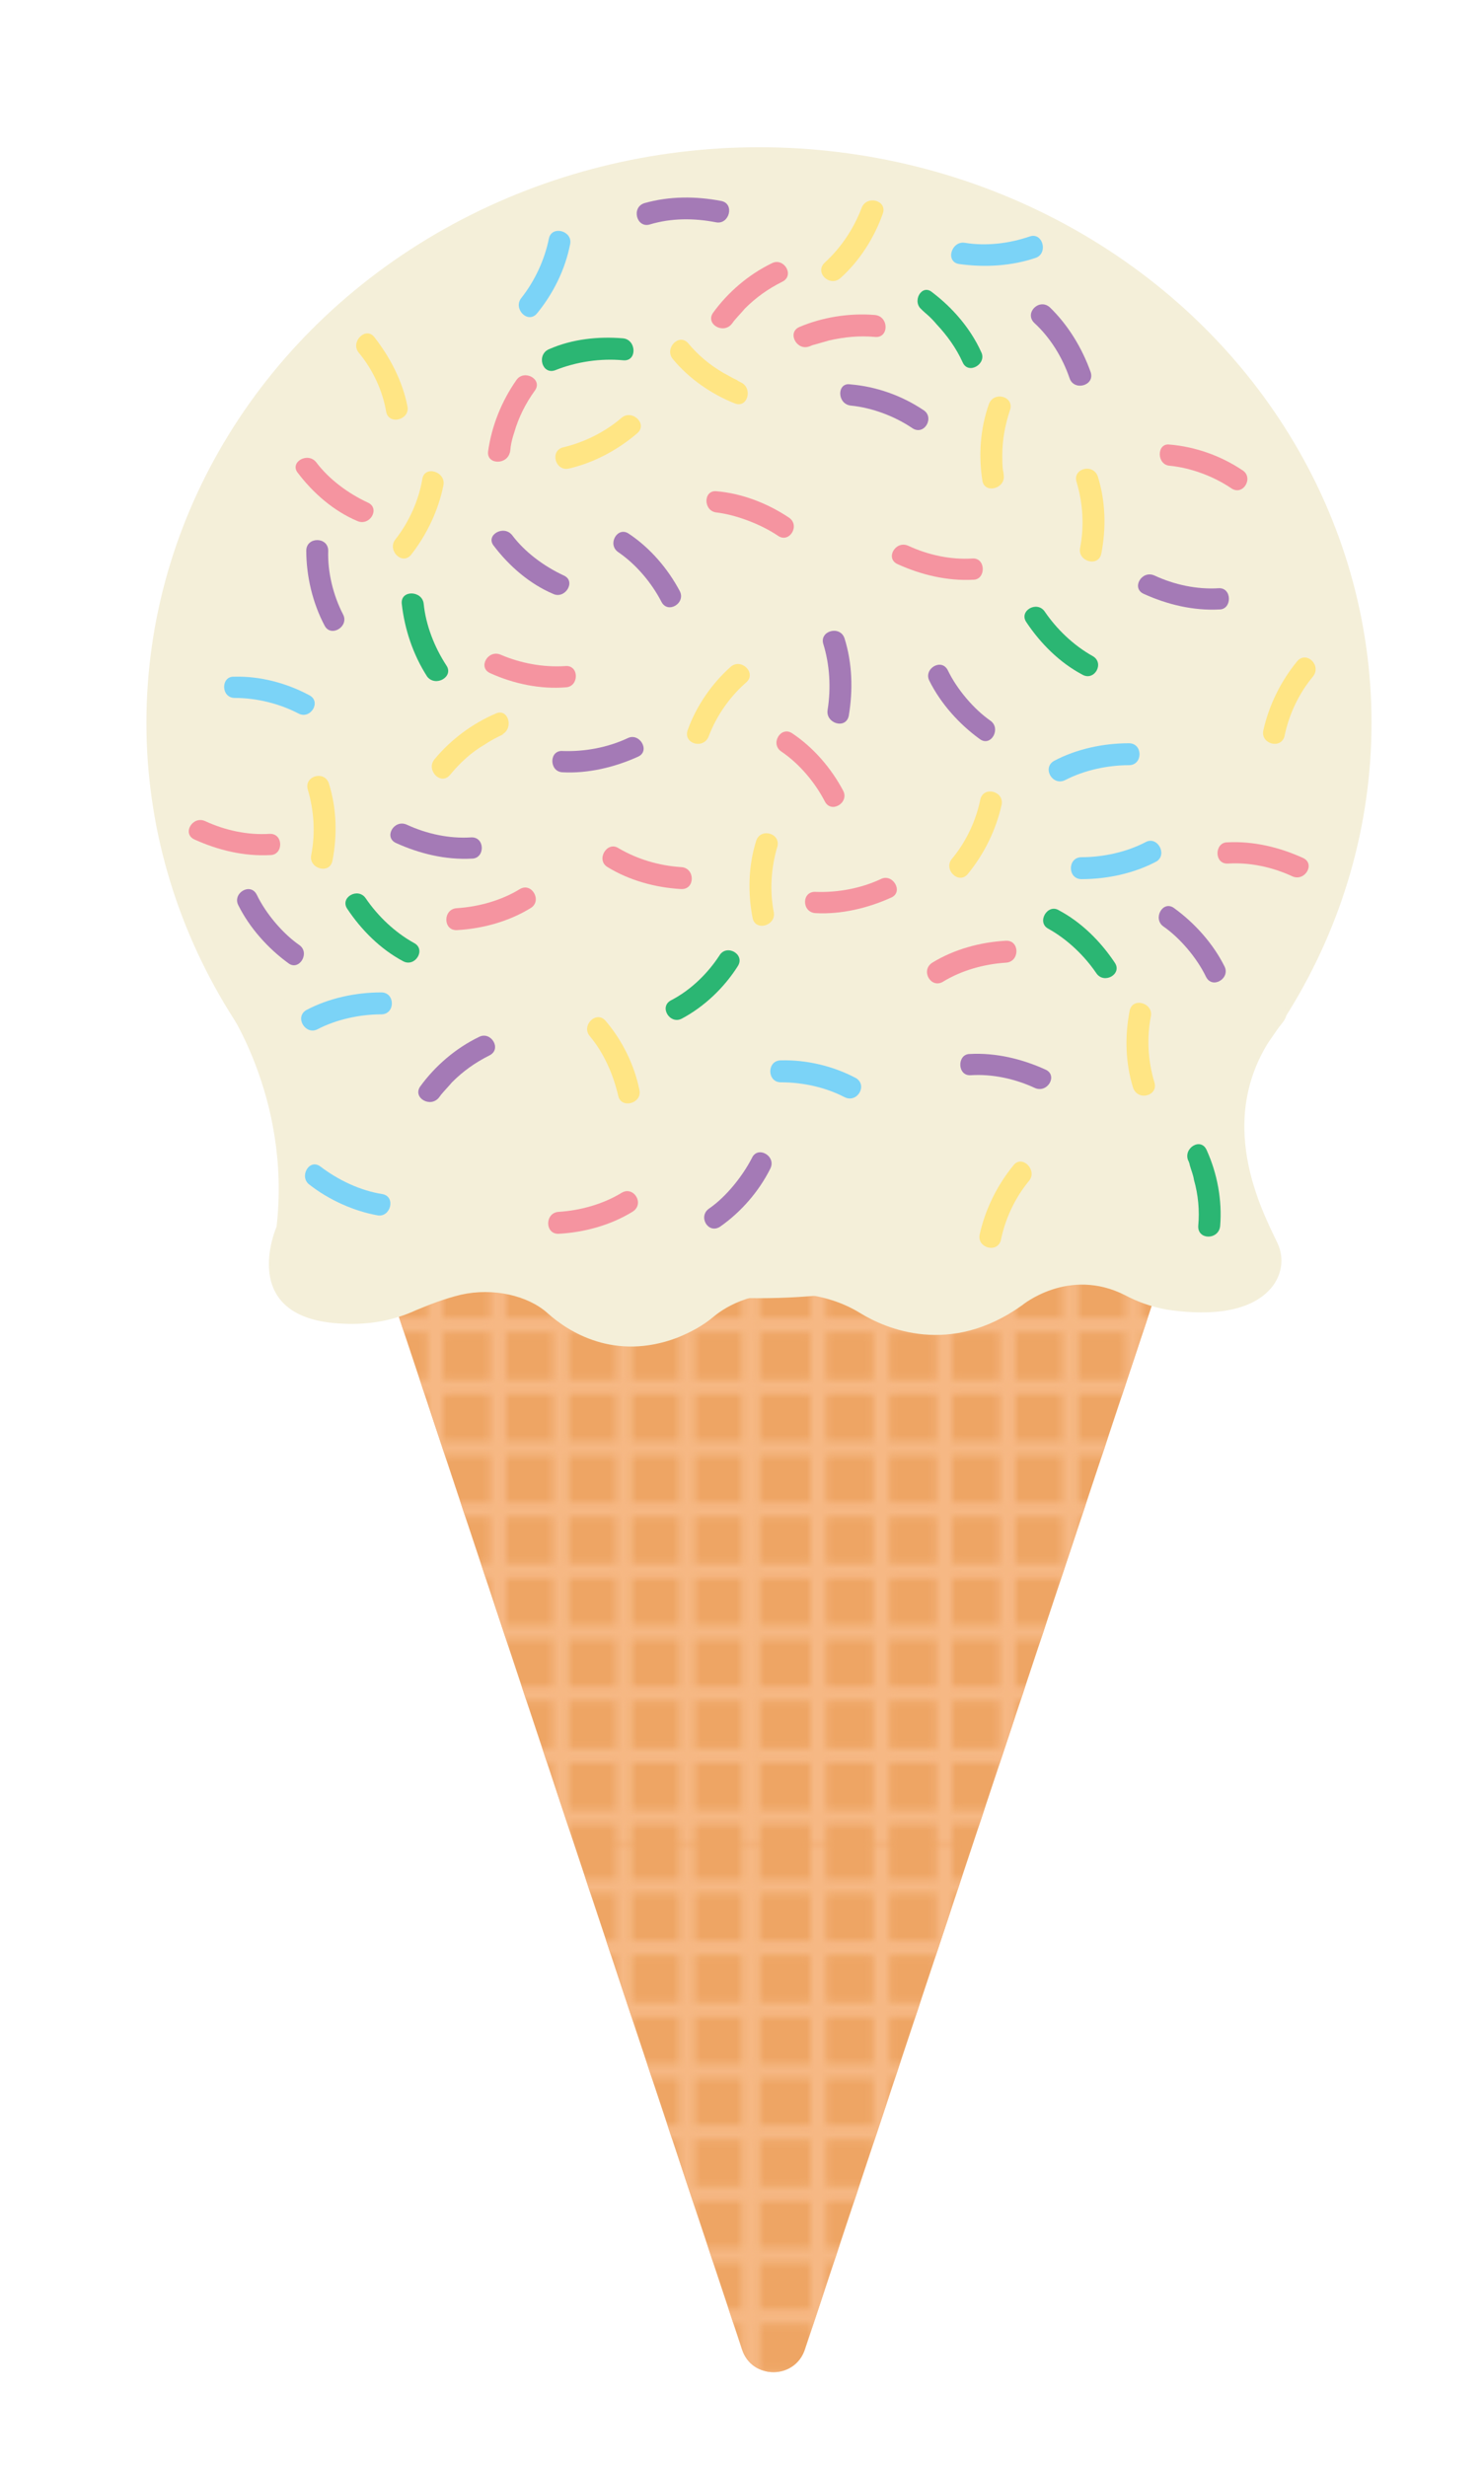 <?xml version="1.0" encoding="utf-8"?>
<!-- Generator: Adobe Illustrator 18.1.1, SVG Export Plug-In . SVG Version: 6.00 Build 0)  -->
<!DOCTYPE svg PUBLIC "-//W3C//DTD SVG 1.1//EN" "http://www.w3.org/Graphics/SVG/1.1/DTD/svg11.dtd">
<svg version="1.1" id="Layer_1" xmlns="http://www.w3.org/2000/svg" xmlns:xlink="http://www.w3.org/1999/xlink" x="0px" y="0px"
	 viewBox="0 0 209.8 348.5" style="enable-background:new 0 0 209.8 348.5;" xml:space="preserve">
<style type="text/css">
	.st0{fill:none;}
	.st1{fill:none;stroke:#F6B884;stroke-width:2.026;stroke-miterlimit:10;}
	.st2{fill:none;stroke:#F6B884;stroke-width:2.268;stroke-miterlimit:10;}
	.st3{fill:#EEA564;}
	.st4{fill:url(#New_Pattern_2);}
	.st5{fill:#F4EFD9;}
	.st6{fill:#A47AB6;}
	.st7{fill:#2BB673;}
	.st8{fill:#7BD3F7;}
	.st9{fill:#F594A0;}
	.st10{fill:#FFE584;}
</style>
<pattern  x="-37.4" y="-2.9" width="71.7" height="87.7" patternUnits="userSpaceOnUse" id="New_Pattern_2" viewBox="71.3 -87.7 71.7 87.7" style="overflow:visible;">
	<g>
		<polygon class="st0" points="71.3,-87.7 143.1,-87.7 143.1,0 71.3,0 		"/>
		<g>
			<line class="st1" x1="71.7" y1="-82.3" x2="143.4" y2="-82.3"/>
			<line class="st1" x1="71.7" y1="-73.6" x2="143.4" y2="-73.6"/>
			<line class="st1" x1="71.7" y1="-64.9" x2="143.4" y2="-64.9"/>
			<line class="st1" x1="71.7" y1="-56.2" x2="143.4" y2="-56.2"/>
			<line class="st1" x1="71.7" y1="-47.5" x2="143.4" y2="-47.5"/>
			<line class="st1" x1="71.7" y1="-38.9" x2="143.4" y2="-38.9"/>
			<line class="st1" x1="71.7" y1="-30.2" x2="143.4" y2="-30.2"/>
			<line class="st1" x1="71.7" y1="-21.5" x2="143.4" y2="-21.5"/>
			<line class="st1" x1="71.7" y1="-12.8" x2="143.4" y2="-12.8"/>
			<line class="st1" x1="71.7" y1="-4.1" x2="143.4" y2="-4.1"/>
			<line class="st2" x1="80.4" y1="0" x2="80.4" y2="-87.7"/>
			<line class="st2" x1="89.3" y1="0" x2="89.3" y2="-87.7"/>
			<line class="st2" x1="98.2" y1="0" x2="98.2" y2="-87.7"/>
			<line class="st2" x1="107.1" y1="0" x2="107.1" y2="-87.7"/>
			<line class="st2" x1="116" y1="0" x2="116" y2="-87.7"/>
			<line class="st2" x1="124.9" y1="0" x2="124.9" y2="-87.7"/>
			<line class="st2" x1="133.8" y1="0" x2="133.8" y2="-87.7"/>
			<line class="st2" x1="142.7" y1="0" x2="142.7" y2="-87.7"/>
		</g>
		<g>
			<line class="st1" x1="0" y1="-82.3" x2="71.7" y2="-82.3"/>
			<line class="st1" x1="0" y1="-73.6" x2="71.7" y2="-73.6"/>
			<line class="st1" x1="0" y1="-64.9" x2="71.7" y2="-64.9"/>
			<line class="st1" x1="0" y1="-56.2" x2="71.7" y2="-56.2"/>
			<line class="st1" x1="0" y1="-47.5" x2="71.7" y2="-47.5"/>
			<line class="st1" x1="0" y1="-38.9" x2="71.7" y2="-38.9"/>
			<line class="st1" x1="0" y1="-30.2" x2="71.7" y2="-30.2"/>
			<line class="st1" x1="0" y1="-21.5" x2="71.7" y2="-21.5"/>
			<line class="st1" x1="0" y1="-12.8" x2="71.7" y2="-12.8"/>
			<line class="st1" x1="0" y1="-4.1" x2="71.7" y2="-4.1"/>
			<line class="st2" x1="71" y1="0" x2="71" y2="-87.7"/>
		</g>
	</g>
</pattern>
<path class="st3" d="M109.4,152.5H51.8c-3.2,0-5.5,3.1-4.5,6.2l57.6,173.2c1.4,4.3,7.5,4.3,8.9,0l57.6-173.2c1-3.1-1.3-6.2-4.5-6.2
	H109.4z"/>
<path class="st4" d="M109.4,152.5H51.8c-3.2,0-5.5,3.1-4.5,6.2l57.6,173.2c1.4,4.3,7.5,4.3,8.9,0l57.6-173.2c1-3.1-1.3-6.2-4.5-6.2
	H109.4z"/>
<ellipse class="st5" cx="107.3" cy="102.1" rx="86.6" ry="81.3"/>
<path class="st5" d="M31.7,141.7c0,0,9.5,13.2,7.4,31.6c0,0-5.8,13.1,9.4,13.7c3.7,0.2,7.3-0.5,10.3-1.9c1.7-0.7,3.9-1.6,6.4-2.2
	c4.5-1,9.4,0.1,12.2,2.6c3,2.7,9.5,6.8,18.3,3.5c2-0.8,3.8-1.8,5.2-3c1.8-1.5,6.1-4.1,13.2-3.1c2.9,0.4,5.4,1.3,7.5,2.6
	c3.6,2.2,12.7,6.2,22.9-1.1c0,0,6.6-5.5,14.6-1.4c1.7,0.9,3.6,1.6,5.8,2c4.5,0.7,11.8,1,15.1-3.4c1.4-2,1.5-4.2,0.5-6.2
	c-2.4-5-9.4-18.5,0.8-30.9C192.8,130.3,31.7,141.7,31.7,141.7z"/>
<g>
	<g>
		<path class="st6" d="M48.5,86.8c-1.4-2.7-2.2-6-2.1-9c0-2-3.1-2-3.1,0c0,3.6,0.9,7.4,2.6,10.6C46.8,90.1,49.4,88.5,48.5,86.8
			L48.5,86.8z"/>
	</g>
</g>
<g>
	<g>
		<path class="st7" d="M63.1,94c-1.7-2.6-2.9-5.7-3.2-8.7c-0.2-1.9-3.3-2-3.1,0c0.4,3.6,1.6,7.2,3.6,10.3
			C61.6,97.1,64.2,95.6,63.1,94L63.1,94z"/>
	</g>
</g>
<g>
	<path class="st8" d="M33.2,97c0,0,5.2-0.1,9.8,2.4"/>
	<g>
		<path class="st8" d="M33.2,98.6c3.1,0,6.3,0.8,9,2.2c1.7,0.9,3.3-1.7,1.5-2.6c-3.2-1.7-6.9-2.7-10.6-2.6
			C31.2,95.5,31.2,98.6,33.2,98.6L33.2,98.6z"/>
	</g>
</g>
<g>
	<g>
		<path class="st9" d="M79.9,94.1c-3.1,0.2-6.3-0.4-9.1-1.6c-1.8-0.8-3.3,1.8-1.5,2.6c3.3,1.5,7.1,2.3,10.7,2
			C81.9,97,81.9,93.9,79.9,94.1L79.9,94.1z"/>
	</g>
</g>
<g>
	<g>
		<path class="st9" d="M52,71c-2.8-1.3-5.5-3.3-7.3-5.7c-1.2-1.5-3.8,0-2.6,1.5c2.2,2.9,5.1,5.4,8.4,6.8C52.3,74.4,53.8,71.8,52,71
			L52,71z"/>
	</g>
</g>
<g>
	<g>
		<path class="st6" d="M79.7,81.3c-2.8-1.3-5.5-3.3-7.3-5.7c-1.2-1.5-3.8,0-2.6,1.5c2.2,2.9,5.1,5.4,8.4,6.8
			C79.9,84.7,81.5,82.1,79.7,81.3L79.7,81.3z"/>
	</g>
</g>
<g>
	<g>
		<path class="st10" d="M59.7,67.7c-0.5,3-1.9,6.1-3.8,8.5c-1.2,1.5,0.9,3.7,2.2,2.2c2.2-2.8,3.9-6.3,4.6-9.9
			C63,66.6,60,65.7,59.7,67.7L59.7,67.7z"/>
	</g>
</g>
<g>
	<g>
		<path class="st10" d="M70.1,100.8c-3.3,1.4-6.4,3.7-8.7,6.5c-1.2,1.5,0.9,3.7,2.2,2.2c1.4-1.7,3-3.2,4.9-4.3
			c0.6-0.4,1.3-0.8,1.9-1.1c0.2-0.1,1.3-0.6,0.5-0.3C72.7,103,71.9,100,70.1,100.8L70.1,100.8z"/>
	</g>
</g>
<g>
	<g>
		<path class="st6" d="M91.9,31.7c3-0.9,6.2-0.9,9.3-0.3c1.9,0.4,2.7-2.6,0.8-3c-3.6-0.7-7.4-0.7-10.9,0.3
			C89.2,29.3,90,32.3,91.9,31.7L91.9,31.7z"/>
	</g>
</g>
<g>
	<g>
		<path class="st7" d="M78.5,52.3c3-1.2,6.4-1.7,9.6-1.4c2,0.2,1.9-2.9,0-3.1c-3.5-0.3-7.2,0.1-10.4,1.5C75.8,50,76.6,53,78.5,52.3
			L78.5,52.3z"/>
	</g>
</g>
<g>
	<path class="st8" d="M79.1,34.1c0,0-1,5.1-4.3,9.1"/>
	<g>
		<path class="st8" d="M77.6,33.7c-0.6,3-2,6-3.9,8.4c-1.2,1.5,0.9,3.7,2.2,2.2c2.3-2.8,4-6.2,4.7-9.8C81,32.6,78,31.8,77.6,33.7
			L77.6,33.7z"/>
	</g>
</g>
<g>
	<g>
		<path class="st9" d="M72.1,63.8c-0.1,0.8,0.1-0.5,0.1-0.7c0.1-0.7,0.3-1.4,0.5-2c0.6-2.1,1.6-4.1,2.9-5.9c1.2-1.6-1.5-3.1-2.6-1.5
			c-2.1,3-3.5,6.5-4,10.1C68.8,65.7,71.8,65.7,72.1,63.8L72.1,63.8z"/>
	</g>
</g>
<g>
	<g>
		<path class="st9" d="M103.5,45.7C103.5,45.7,103.7,45.5,103.5,45.7c0.1-0.1,0.2-0.3,0.3-0.4c0.5-0.6,1-1.1,1.5-1.7
			c1.6-1.6,3.3-2.8,5.3-3.8c1.8-0.9,0.2-3.5-1.5-2.6c-3.3,1.6-6.2,4.1-8.3,7C99.7,45.8,102.3,47.3,103.5,45.7L103.5,45.7z"/>
	</g>
</g>
<g>
	<g>
		<path class="st6" d="M62.1,155C62.1,154.9,62.2,154.8,62.1,155c0.1-0.1,0.2-0.3,0.3-0.4c0.5-0.6,1-1.1,1.5-1.7
			c1.6-1.6,3.3-2.8,5.3-3.8c1.8-0.9,0.2-3.5-1.5-2.6c-3.3,1.6-6.2,4.1-8.3,7C58.3,155.1,60.9,156.6,62.1,155L62.1,155z"/>
	</g>
</g>
<g>
	<g>
		<path class="st10" d="M104.7,54C104.4,53.9,105.1,54.2,104.7,54c-0.2-0.1-0.4-0.2-0.5-0.3c-0.7-0.3-1.3-0.7-1.9-1
			c-1.9-1.1-3.6-2.5-5-4.2c-1.3-1.5-3.4,0.7-2.2,2.2c2.3,2.8,5.5,5,8.8,6.3C105.7,57.7,106.5,54.8,104.7,54L104.7,54z"/>
	</g>
</g>
<g>
	<g>
		<path class="st10" d="M57.6,57.4c-0.7-3.6-2.5-7-4.7-9.8c-1.2-1.5-3.4,0.7-2.2,2.2c2,2.4,3.4,5.4,3.9,8.4
			C55,60.1,58,59.3,57.6,57.4L57.6,57.4z"/>
	</g>
</g>
<g>
	<g>
		<path class="st6" d="M116.4,91c0.9,2.9,1.1,6.2,0.6,9.3c-0.3,1.9,2.6,2.8,3,0.8c0.6-3.6,0.5-7.4-0.6-10.9
			C118.8,88.3,115.8,89.1,116.4,91L116.4,91z"/>
	</g>
</g>
<g>
	<g>
		<path class="st7" d="M168,164c-0.1-0.3,0.2,0.4,0.2,0.6c0.2,0.7,0.5,1.4,0.6,2.1c0.6,2.1,0.8,4.3,0.6,6.5c-0.1,2,2.9,2,3.1,0
			c0.3-3.6-0.4-7.4-1.9-10.7C169.8,160.6,167.2,162.2,168,164L168,164z"/>
	</g>
</g>
<g>
	<path class="st8" d="M53.7,170.2c0,0-5.1-0.8-9.2-4.1"/>
	<g>
		<path class="st8" d="M54.1,168.7c-3.2-0.5-6.3-2-8.8-3.9c-1.6-1.2-3.1,1.5-1.5,2.6c2.7,2.1,6.2,3.7,9.6,4.3
			C55.2,172,56,169.1,54.1,168.7L54.1,168.7z"/>
	</g>
</g>
<g>
	<g>
		<path class="st9" d="M101.3,72.4c2.6,0.3,6.2,1.6,8.7,3.3c1.6,1.1,3.2-1.5,1.5-2.6c-3-2-6.6-3.4-10.2-3.7
			C99.4,69.2,99.4,72.2,101.3,72.4L101.3,72.4z"/>
	</g>
</g>
<g>
	<g>
		<path class="st9" d="M110.5,106.2c2.5,1.7,4.7,4.3,6.1,7c0.9,1.8,3.5,0.2,2.6-1.5c-1.7-3.2-4.2-6.1-7.2-8.1
			C110.4,102.5,108.8,105.1,110.5,106.2L110.5,106.2z"/>
	</g>
</g>
<g>
	<g>
		<path class="st6" d="M87.4,78c2.5,1.7,4.7,4.3,6.1,7c0.9,1.8,3.5,0.2,2.6-1.5c-1.7-3.2-4.2-6.1-7.2-8.1
			C87.3,74.3,85.8,76.9,87.4,78L87.4,78z"/>
	</g>
</g>
<g>
	<g>
		<path class="st10" d="M100.2,104c1.1-2.9,3-5.6,5.3-7.6c1.5-1.3-0.7-3.5-2.2-2.2c-2.7,2.4-4.9,5.6-6.1,9
			C96.6,105.1,99.5,105.9,100.2,104L100.2,104z"/>
	</g>
</g>
<g>
	<g>
		<path class="st10" d="M80.4,66.2c3.5-0.8,6.9-2.6,9.7-5c1.5-1.3-0.7-3.4-2.2-2.2c-2.3,2-5.3,3.5-8.3,4.2
			C77.7,63.7,78.5,66.6,80.4,66.2L80.4,66.2z"/>
	</g>
</g>
<g>
	<g>
		<path class="st6" d="M146.2,45.6c2.3,2.1,4,4.9,5,7.8c0.6,1.9,3.6,1.1,3-0.8c-1.2-3.4-3.2-6.7-5.8-9.2
			C146.9,42.1,144.8,44.2,146.2,45.6L146.2,45.6z"/>
	</g>
</g>
<g>
	<g>
		<path class="st7" d="M130.4,43.8c-0.3-0.2,0.2,0.2,0.4,0.4c0.6,0.5,1.1,1,1.6,1.6c1.5,1.6,2.8,3.4,3.7,5.4
			c0.8,1.8,3.5,0.2,2.6-1.5c-1.5-3.3-4-6.2-6.9-8.4C130.3,40,128.8,42.7,130.4,43.8L130.4,43.8z"/>
	</g>
</g>
<g>
	<path class="st8" d="M146,34.9c0,0-4.9,1.8-10,0.9"/>
	<g>
		<path class="st8" d="M145.6,33.4c-2.9,1-6.2,1.4-9.2,0.9c-1.9-0.3-2.8,2.7-0.8,3c3.6,0.5,7.4,0.3,10.9-0.9
			C148.2,35.7,147.4,32.8,145.6,33.4L145.6,33.4z"/>
	</g>
</g>
<g>
	<g>
		<path class="st9" d="M114.5,48.9c-0.6,0.3,0.4-0.2,0.6-0.2c0.7-0.2,1.4-0.4,2.1-0.6c2.2-0.5,4.3-0.7,6.5-0.5c2,0.2,2-2.9,0-3.1
			c-3.6-0.3-7.4,0.3-10.7,1.7C111.2,47,112.7,49.7,114.5,48.9L114.5,48.9z"/>
	</g>
</g>
<g>
	<g>
		<path class="st9" d="M165.4,65.8c3,0.3,6.2,1.5,8.7,3.2c1.7,1.1,3.2-1.6,1.5-2.6c-3-2-6.6-3.3-10.3-3.6
			C163.5,62.6,163.5,65.7,165.4,65.8L165.4,65.8z"/>
	</g>
</g>
<g>
	<g>
		<path class="st6" d="M120.3,57.3c3,0.3,6.2,1.5,8.7,3.2c1.7,1.1,3.2-1.6,1.5-2.6c-3-2-6.6-3.3-10.3-3.6
			C118.3,54,118.3,57.1,120.3,57.3L120.3,57.3z"/>
	</g>
</g>
<g>
	<g>
		<path class="st10" d="M141.9,67.1c0,0.3,0-0.4-0.1-0.6c-0.1-0.7-0.1-1.5-0.1-2.2c0-2.2,0.4-4.3,1.1-6.4c0.6-1.9-2.3-2.7-3-0.8
			c-1.2,3.4-1.5,7.2-0.9,10.9C139.3,69.8,142.2,69,141.9,67.1L141.9,67.1z"/>
	</g>
</g>
<g>
	<g>
		<path class="st10" d="M118.8,39.3c2.7-2.4,4.8-5.7,6-9.1c0.7-1.9-2.3-2.7-3-0.8c-1.1,2.9-2.9,5.6-5.2,7.7
			C115.1,38.5,117.3,40.6,118.8,39.3L118.8,39.3z"/>
	</g>
</g>
<g>
	<g>
		<path class="st6" d="M140,101.8c-2.3-1.6-4.7-4.4-6-7.1c-0.9-1.8-3.5-0.2-2.6,1.5c1.6,3.2,4.2,6.1,7.1,8.2
			C140.1,105.6,141.6,102.9,140,101.8L140,101.8z"/>
	</g>
</g>
<g>
	<g>
		<path class="st7" d="M154.5,92.7c-2.7-1.5-5.1-3.8-6.8-6.3c-1.1-1.6-3.7-0.1-2.6,1.5c2,3,4.7,5.7,7.9,7.4
			C154.7,96.3,156.2,93.7,154.5,92.7L154.5,92.7z"/>
	</g>
</g>
<g>
	<path class="st8" d="M149.8,108.9c0,0,4.6-2.5,9.8-2.3"/>
	<g>
		<path class="st8" d="M150.6,110.2c2.7-1.4,6-2.1,9-2.1c2,0,2-3.1,0-3.1c-3.6,0-7.4,0.8-10.6,2.5
			C147.3,108.5,148.8,111.1,150.6,110.2L150.6,110.2z"/>
	</g>
</g>
<g>
	<g>
		<path class="st9" d="M87.9,168.5c-2.6,1.6-5.8,2.5-8.9,2.7c-2,0.1-2,3.2,0,3.1c3.6-0.2,7.3-1.2,10.4-3.1
			C91.2,170.1,89.6,167.5,87.9,168.5L87.9,168.5z"/>
	</g>
</g>
<g>
	<g>
		<path class="st9" d="M137.5,78.9c-3.1,0.2-6.3-0.5-9.1-1.8c-1.8-0.8-3.3,1.8-1.5,2.6c3.3,1.5,7,2.4,10.7,2.2
			C139.4,81.9,139.4,78.8,137.5,78.9L137.5,78.9z"/>
	</g>
</g>
<g>
	<g>
		<path class="st6" d="M172.3,83.1c-3.1,0.2-6.3-0.5-9.1-1.8c-1.8-0.8-3.3,1.8-1.5,2.6c3.3,1.5,7,2.4,10.7,2.2
			C174.2,86.1,174.2,83,172.3,83.1L172.3,83.1z"/>
	</g>
</g>
<g>
	<g>
		<path class="st10" d="M152.2,68.1c0.9,3,1.1,6.2,0.5,9.3c-0.4,1.9,2.6,2.8,3,0.8c0.7-3.6,0.6-7.4-0.5-10.9
			C154.5,65.4,151.6,66.2,152.2,68.1L152.2,68.1z"/>
	</g>
</g>
<g>
	<g>
		<path class="st10" d="M183.4,93.4c-2.3,2.8-4,6.2-4.8,9.8c-0.4,1.9,2.5,2.7,3,0.8c0.6-3,2-6,4-8.4C186.9,94,184.7,91.9,183.4,93.4
			L183.4,93.4z"/>
	</g>
</g>
<g>
	<g>
		<path class="st6" d="M42.3,133.5c-2.3-1.6-4.7-4.4-6-7.1c-0.9-1.8-3.5-0.2-2.6,1.5c1.6,3.2,4.2,6.1,7.1,8.2
			C42.3,137.2,43.9,134.6,42.3,133.5L42.3,133.5z"/>
	</g>
</g>
<g>
	<g>
		<path class="st7" d="M58.5,133.2c-2.7-1.5-5.1-3.8-6.8-6.3c-1.1-1.6-3.7-0.1-2.6,1.5c2,3,4.7,5.7,7.9,7.4
			C58.7,136.7,60.3,134.1,58.5,133.2L58.5,133.2z"/>
	</g>
</g>
<g>
	<path class="st8" d="M44.2,144.1c0,0,4.6-2.5,9.8-2.3"/>
	<g>
		<path class="st8" d="M44.9,145.4c2.7-1.4,6-2.1,9-2.1c2,0,2-3.1,0-3.1c-3.6,0-7.4,0.8-10.6,2.5C41.6,143.7,43.2,146.3,44.9,145.4
			L44.9,145.4z"/>
	</g>
</g>
<g>
	<g>
		<path class="st9" d="M73.5,125.6c-2.6,1.6-5.8,2.5-8.9,2.7c-2,0.1-2,3.2,0,3.1c3.6-0.2,7.3-1.2,10.4-3.1
			C76.7,127.3,75.2,124.6,73.5,125.6L73.5,125.6z"/>
	</g>
</g>
<g>
	<g>
		<path class="st9" d="M38.1,117.8c-3.1,0.2-6.3-0.5-9.1-1.8c-1.8-0.8-3.3,1.8-1.5,2.6c3.3,1.5,7,2.4,10.7,2.2
			C40.1,120.8,40.1,117.7,38.1,117.8L38.1,117.8z"/>
	</g>
</g>
<g>
	<g>
		<path class="st6" d="M66.6,118.3c-3.1,0.2-6.3-0.5-9.1-1.8c-1.8-0.8-3.3,1.8-1.5,2.6c3.3,1.5,7,2.4,10.7,2.2
			C68.6,121.3,68.6,118.2,66.6,118.3L66.6,118.3z"/>
	</g>
</g>
<g>
	<g>
		<path class="st10" d="M43.5,111.5c0.9,3,1.1,6.2,0.5,9.3c-0.4,1.9,2.6,2.8,3,0.8c0.7-3.6,0.6-7.4-0.5-10.9
			C45.9,108.8,43,109.6,43.5,111.5L43.5,111.5z"/>
	</g>
</g>
<g>
	<g>
		<path class="st10" d="M143.3,164.6c-2.3,2.8-4,6.2-4.8,9.8c-0.4,1.9,2.5,2.7,3,0.8c0.6-3,2-6,4-8.4
			C146.7,165.3,144.5,163.1,143.3,164.6L143.3,164.6z"/>
	</g>
</g>
<g>
	<g>
		<path class="st6" d="M101.8,173.3c3-2.1,5.5-5,7.1-8.2c0.9-1.8-1.8-3.3-2.6-1.5c-1.4,2.7-3.7,5.5-6,7.1
			C98.6,171.8,100.1,174.4,101.8,173.3L101.8,173.3z"/>
	</g>
</g>
<g>
	<g>
		<path class="st7" d="M96.4,143.9c3.2-1.7,6-4.4,7.9-7.4c1.1-1.7-1.6-3.2-2.6-1.5c-1.7,2.6-4.1,4.9-6.8,6.3
			C93.1,142.2,94.7,144.8,96.4,143.9L96.4,143.9z"/>
	</g>
</g>
<g>
	<path class="st8" d="M120.2,153.7c0,0-4.6-2.5-9.8-2.3"/>
	<g>
		<path class="st8" d="M121,152.3c-3.2-1.7-7-2.6-10.6-2.5c-2,0-2,3.1,0,3.1c3.1,0,6.3,0.7,9,2.1C121.2,155.9,122.7,153.3,121,152.3
			L121,152.3z"/>
	</g>
</g>
<g>
	<g>
		<path class="st9" d="M85.9,122.5c3.1,1.9,6.8,2.9,10.4,3.1c2,0.1,2-3,0-3.1c-3.1-0.2-6.2-1.1-8.9-2.7
			C85.8,118.8,84.2,121.5,85.9,122.5L85.9,122.5z"/>
	</g>
</g>
<g>
	<g>
		<path class="st9" d="M115.3,129c3.6,0.2,7.4-0.7,10.7-2.2c1.8-0.8,0.2-3.5-1.5-2.6c-2.8,1.3-6,1.9-9.1,1.8
			C113.3,125.8,113.3,128.9,115.3,129L115.3,129z"/>
	</g>
</g>
<g>
	<g>
		<path class="st6" d="M79.5,109.1c3.6,0.2,7.4-0.7,10.7-2.2c1.8-0.8,0.2-3.5-1.5-2.6c-2.8,1.3-6,1.9-9.1,1.8
			C77.6,105.9,77.6,109,79.5,109.1L79.5,109.1z"/>
	</g>
</g>
<g>
	<g>
		<path class="st10" d="M106.9,118.8c-1.1,3.5-1.2,7.3-0.5,10.9c0.4,1.9,3.3,1.1,3-0.8c-0.6-3-0.4-6.3,0.5-9.3
			C110.4,117.7,107.5,116.9,106.9,118.8L106.9,118.8z"/>
	</g>
</g>
<g>
	<g>
		<path class="st10" d="M83.4,146.4c2,2.4,3.3,5.4,4,8.4c0.4,1.9,3.4,1.1,3-0.8c-0.7-3.5-2.4-7-4.8-9.8
			C84.3,142.7,82.1,144.9,83.4,146.4L83.4,146.4z"/>
	</g>
</g>
<g>
	<g>
		<path class="st6" d="M164.5,130.9c2.3,1.6,4.7,4.4,6,7.1c0.9,1.8,3.5,0.2,2.6-1.5c-1.6-3.2-4.2-6.1-7.1-8.2
			C164.4,127.1,162.9,129.8,164.5,130.9L164.5,130.9z"/>
	</g>
</g>
<g>
	<g>
		<path class="st7" d="M148.2,131.2c2.7,1.5,5.1,3.8,6.8,6.3c1.1,1.6,3.7,0.1,2.6-1.5c-2-3-4.7-5.7-7.9-7.4
			C148.1,127.6,146.5,130.3,148.2,131.2L148.2,131.2z"/>
	</g>
</g>
<g>
	<path class="st8" d="M162.6,120.3c0,0-4.6,2.5-9.8,2.3"/>
	<g>
		<path class="st8" d="M161.9,119c-2.7,1.4-6,2.1-9,2.1c-2,0-2,3.1,0,3.1c3.6,0,7.4-0.8,10.6-2.5C165.1,120.7,163.6,118,161.9,119
			L161.9,119z"/>
	</g>
</g>
<g>
	<g>
		<path class="st9" d="M133.3,138.7c2.6-1.6,5.8-2.5,8.9-2.7c2-0.1,2-3.2,0-3.1c-3.6,0.2-7.3,1.2-10.4,3.1
			C130.1,137.1,131.6,139.7,133.3,138.7L133.3,138.7z"/>
	</g>
</g>
<g>
	<g>
		<path class="st9" d="M173.6,122c3.1-0.2,6.3,0.5,9.1,1.8c1.8,0.8,3.3-1.8,1.5-2.6c-3.3-1.5-7-2.4-10.7-2.2
			C171.7,119,171.6,122.1,173.6,122L173.6,122z"/>
	</g>
</g>
<g>
	<g>
		<path class="st6" d="M137.2,151.9c3.1-0.2,6.3,0.5,9.1,1.8c1.8,0.8,3.3-1.8,1.5-2.6c-3.3-1.5-7-2.4-10.7-2.2
			C135.3,148.9,135.3,152,137.2,151.9L137.2,151.9z"/>
	</g>
</g>
<g>
	<g>
		<path class="st10" d="M163.2,152.9c-0.9-3-1.1-6.2-0.5-9.3c0.4-1.9-2.6-2.8-3-0.8c-0.7,3.6-0.6,7.4,0.5,10.9
			C160.9,155.6,163.8,154.8,163.2,152.9L163.2,152.9z"/>
	</g>
</g>
<g>
	<g>
		<path class="st10" d="M136.8,123.5c2.3-2.8,4-6.2,4.8-9.8c0.4-1.9-2.5-2.7-3-0.8c-0.6,3-2,6-4,8.4
			C133.3,122.8,135.5,125,136.8,123.5L136.8,123.5z"/>
	</g>
</g>
</svg>
